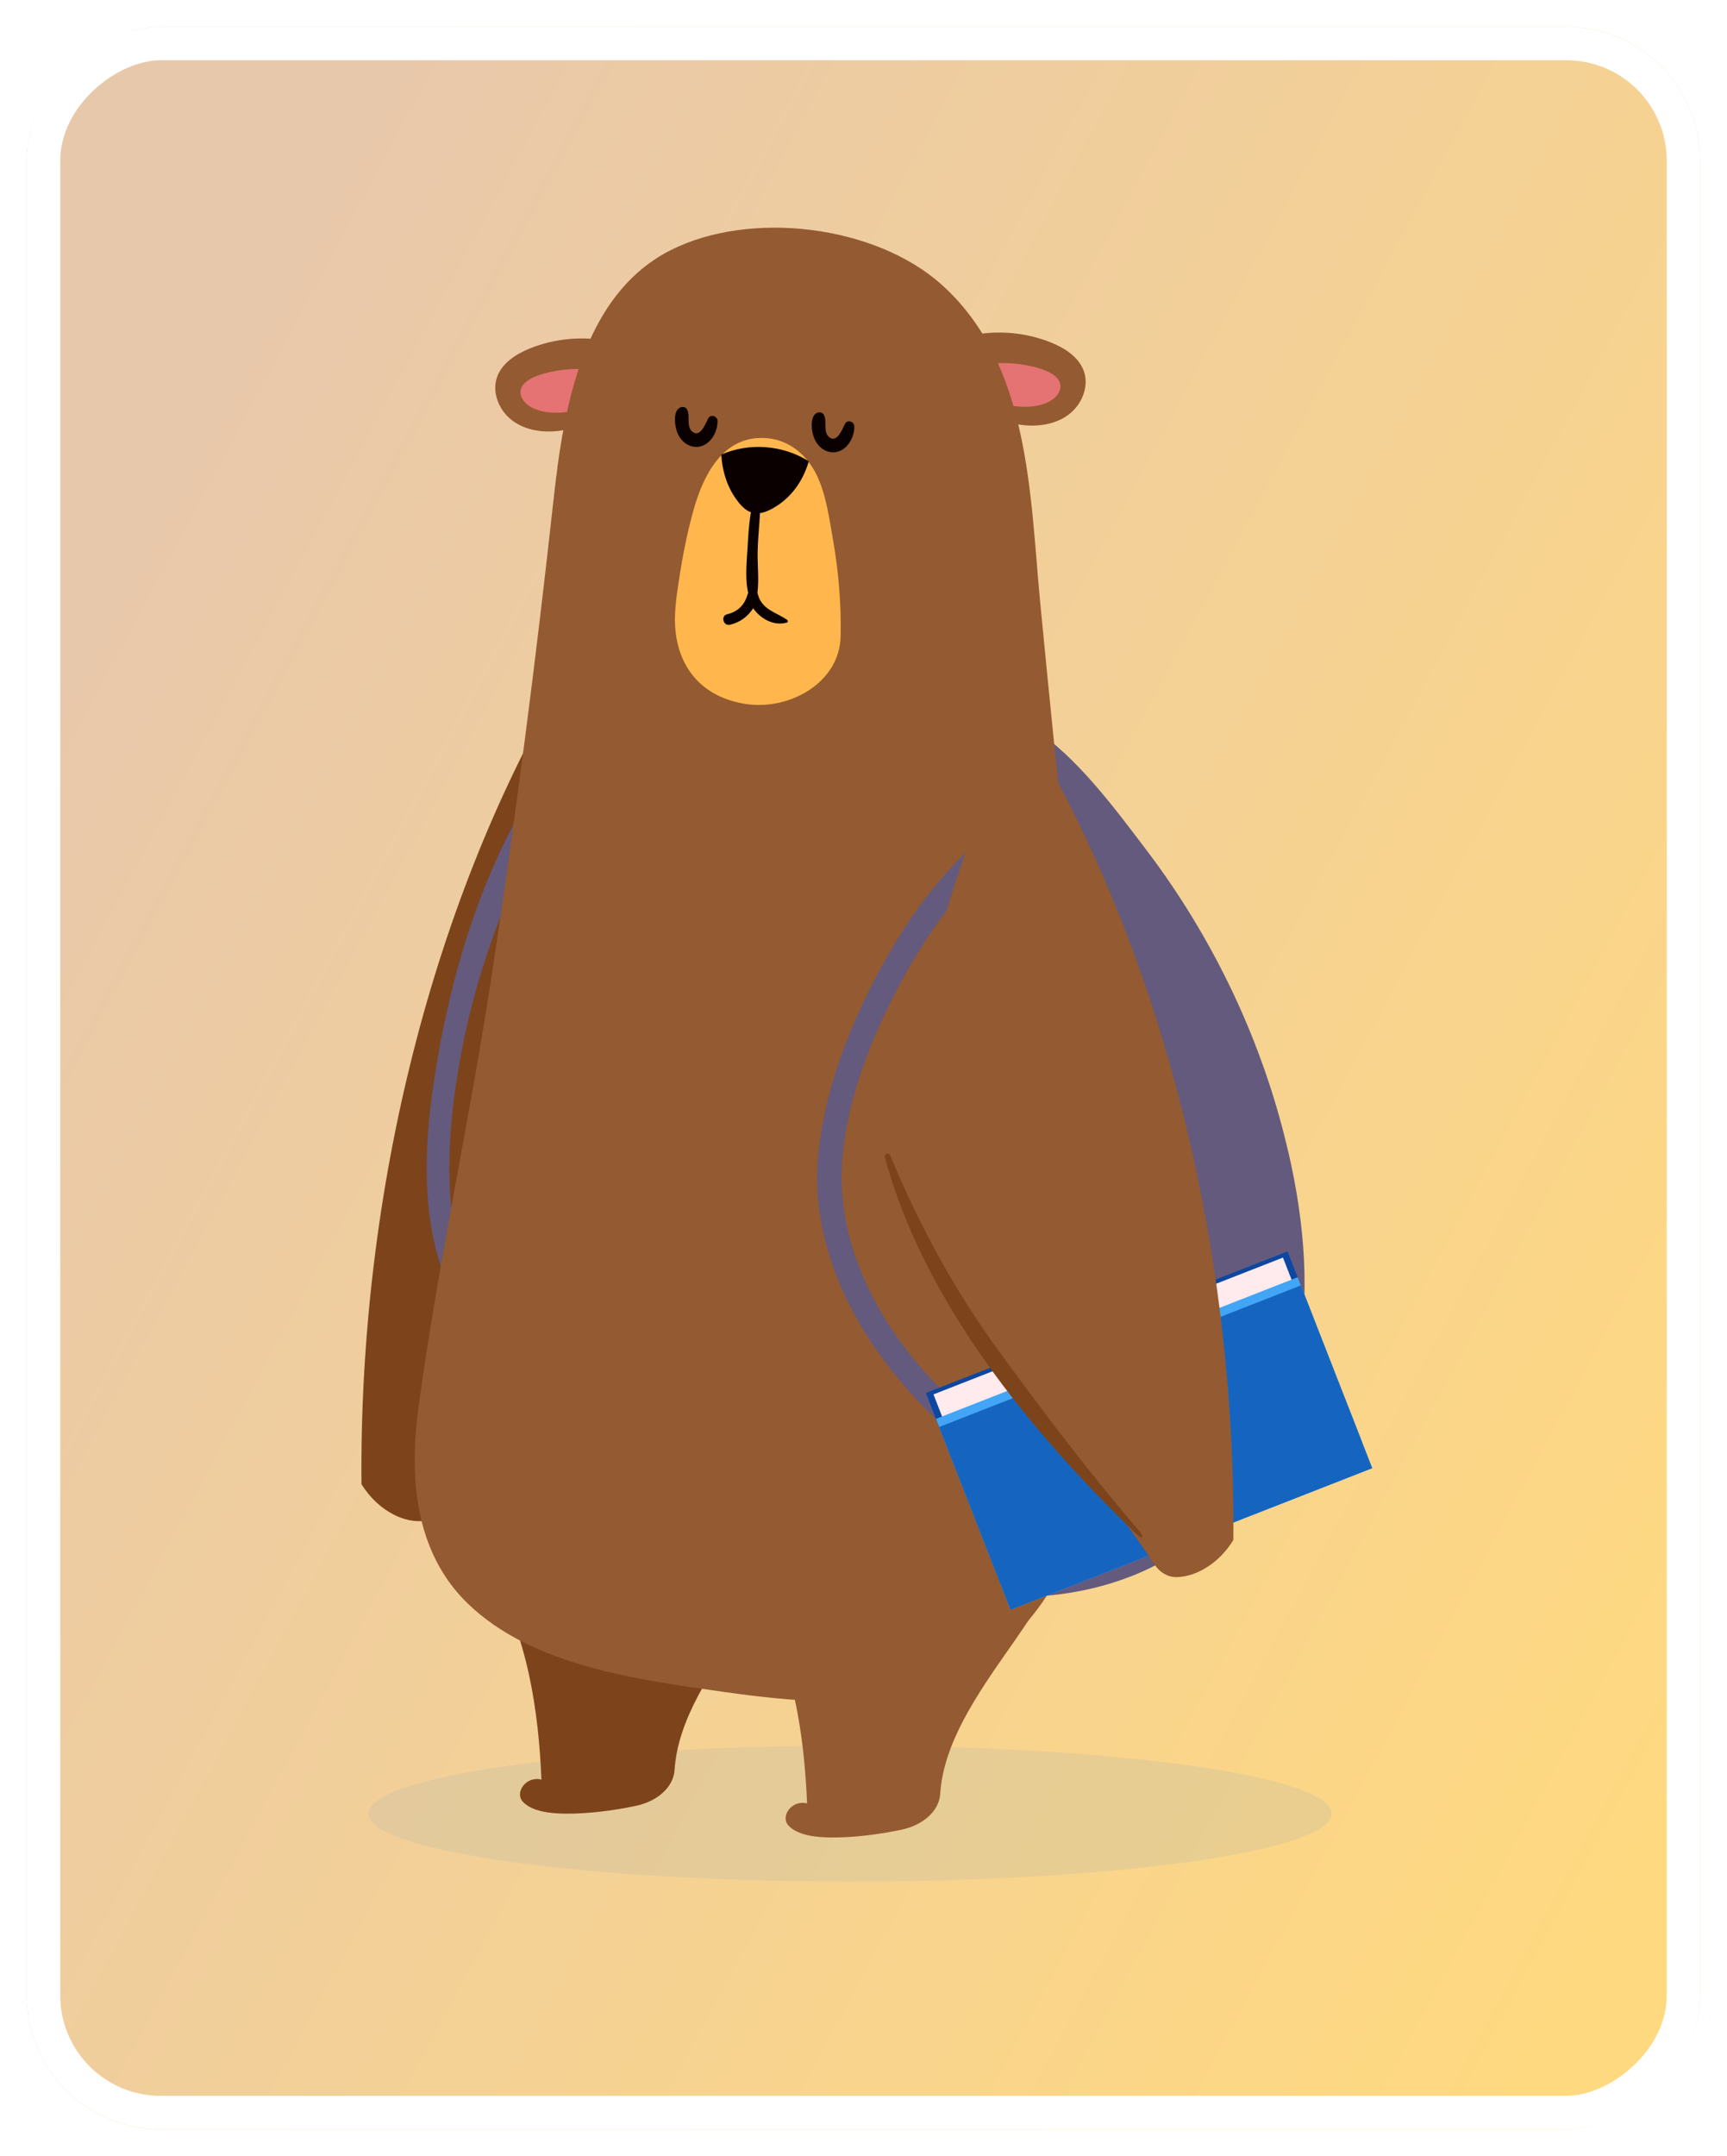 <svg width="258" height="322" viewBox="0 0 258 322" fill="none" xmlns="http://www.w3.org/2000/svg">
<g filter="url(#filter0_d_7_1434)">
<rect x="254" y="1.04904e-05" width="314" height="250" rx="20" transform="rotate(90 254 1.04904e-05)" fill="url(#paint0_linear_7_1434)"/>
<rect x="251.5" y="2.5" width="309" height="245" rx="17.5" transform="rotate(90 251.5 2.5)" stroke="white" stroke-width="5"/>
</g>
<g clip-path="url(#clip0_7_1434)">
<g style="mix-blend-mode:multiply" opacity="0.27">
<path d="M126.999 281C166.73 281 198.938 276.459 198.938 270.857C198.938 265.255 166.73 260.713 126.999 260.713C87.268 260.713 55.06 265.255 55.06 270.857C55.06 276.459 87.268 281 126.999 281Z" fill="#B9B8A7"/>
</g>
<path d="M192.434 171.897C194.885 182.439 195.868 193.477 193.671 204.074C191.485 214.67 185.875 224.802 177.064 231.067C167.943 237.553 156.128 239.41 144.998 238.172C135.579 237.123 126.105 233.797 119.413 227.09C110.878 218.537 108.04 205.797 107.598 193.72C106.549 165.588 116.818 137.18 135.612 116.23C140.294 111.015 147.681 104.407 154.582 108.938C160.931 113.114 166.651 120.871 171.2 126.86C181.315 140.163 188.647 155.6 192.423 171.886L192.434 171.897Z" fill="#645A7D"/>
<path d="M84.785 100.374C64.766 133.854 53.624 177.754 54 221.642C56.495 225.731 61.056 228.117 64.755 226.824C74.494 211.952 85.26 199.82 97.384 189.046C106.372 160.063 99.802 123.788 84.774 100.374H84.785Z" fill="#7D441B"/>
<path d="M65.406 157.92C67.957 143.091 73.058 127.247 81.793 114.849C82.764 113.468 84.829 114.639 84.067 116.186C77.895 128.771 72.285 140.959 69.404 154.793C68.012 161.467 67.063 168.34 67.129 175.168C67.162 178.671 67.482 182.162 68.355 185.566C68.785 187.256 69.337 188.869 70.055 190.461C70.232 190.847 71.082 193.389 71.568 194.151C71.965 194.339 72.175 194.648 72.363 195.157C72.551 195.654 72.252 196.449 71.745 196.67C71.612 196.726 71.468 196.792 71.336 196.847C70.618 197.168 70.044 197.079 69.437 196.604C67.593 195.179 66.754 191.621 65.981 189.422C64.81 186.107 64.192 182.604 63.916 179.102C63.364 172.041 64.203 164.892 65.395 157.942L65.406 157.92Z" fill="#645A7D"/>
<path d="M144.964 50.11C148.984 49.259 153.246 49.624 157.055 51.171C159.12 52.011 161.185 53.348 161.925 55.447C162.742 57.789 161.572 60.519 159.562 61.977C157.563 63.436 154.913 63.778 152.462 63.436C150.011 63.093 147.692 62.132 145.406 61.182" fill="#945A31"/>
<path d="M146.886 54.431C149.58 54.022 152.44 54.198 154.991 54.928C156.371 55.325 157.762 55.955 158.248 56.939C158.8 58.044 158.005 59.325 156.669 60.011C155.333 60.696 153.555 60.861 151.91 60.696C150.265 60.53 148.708 60.077 147.173 59.635" fill="#E57373"/>
<path d="M91.212 50.994C87.192 50.143 82.93 50.508 79.121 52.055C77.056 52.895 74.991 54.232 74.251 56.331C73.434 58.673 74.604 61.403 76.614 62.861C78.613 64.32 81.263 64.662 83.714 64.32C86.165 63.977 88.484 63.016 90.77 62.066" fill="#945A31"/>
<path d="M89.29 55.314C86.596 54.906 83.736 55.082 81.185 55.812C79.805 56.209 78.414 56.839 77.928 57.823C77.376 58.928 78.171 60.209 79.507 60.894C80.854 61.58 82.621 61.745 84.266 61.58C85.911 61.414 87.468 60.961 89.003 60.519" fill="#E57373"/>
<path d="M120.749 217.355C122.306 226.184 116.619 234.758 111.021 242.725C106.218 249.575 101.249 256.824 100.774 264.348C100.62 266.812 98.334 268.989 94.988 269.696C91.521 270.426 87.8 270.879 84.575 270.857C82.179 270.857 79.452 270.514 78.127 269.1C76.802 267.685 78.635 265.177 80.887 265.774C80.468 255.752 78.867 244.183 73.257 234.979L120.749 217.355Z" fill="#7D441B"/>
<path d="M83.25 69.922C84.94 57.48 88.429 43.293 100.2 37.359C112.114 31.348 130.742 33.613 140.68 42.519C153.919 54.386 153.853 73.933 155.421 90.22C157.917 116.164 160.71 142.086 163.294 168.008C164.862 183.853 165.138 199.897 163.879 215.775C162.919 227.94 157.133 241.553 146.521 248.305C134.916 255.686 121.014 254.503 108.018 252.658C95.286 250.846 79.529 248.824 69.878 239.476C61.884 231.73 61.111 220.482 62.535 210.029C65.495 188.339 70.254 166.859 73.533 145.18C77.034 122.009 80.037 98.761 82.599 75.469C82.797 73.69 83.007 71.822 83.272 69.922H83.25Z" fill="#945A31"/>
<path d="M160.434 220.913C161.991 229.741 156.305 238.316 150.706 246.283C145.903 253.133 140.934 260.382 140.459 267.906C140.305 270.37 138.019 272.547 134.673 273.254C131.206 273.984 127.485 274.437 124.26 274.415C121.864 274.415 119.137 274.072 117.812 272.658C116.487 271.243 118.32 268.735 120.572 269.332C120.153 259.31 118.552 247.741 112.942 238.537L160.434 220.902V220.913Z" fill="#945A31"/>
<path d="M107.719 68.043C105.577 70.275 104.307 73.568 103.49 76.585C102.629 79.756 101.989 82.982 101.492 86.231C101.028 89.292 100.509 92.33 101.083 95.413C102.11 100.938 105.931 104.319 111.485 105.148C117.845 106.098 125.453 102.043 125.585 94.982C125.674 90.209 125.287 85.424 124.459 80.717C123.885 77.469 123.465 74.032 122.041 71.016C120.594 67.966 117.878 65.646 114.4 65.425C111.54 65.237 109.376 66.32 107.719 68.043Z" fill="#FFB74D"/>
<path d="M107.764 67.889C111.927 66.055 116.995 66.452 120.826 68.894C119.943 71.911 118.121 74.463 115.361 75.966C114.488 76.441 113.484 76.817 112.512 76.607C111.584 76.397 110.855 75.69 110.27 74.938C108.68 72.916 107.907 70.452 107.753 67.889H107.764Z" fill="#0B0000"/>
<path d="M111.672 81.877C111.816 79.369 111.96 76.75 112.677 74.331C112.821 73.833 113.572 73.922 113.583 74.452C113.627 77.115 113.229 79.778 113.185 82.452C113.141 84.783 113.505 87.181 112.986 89.468C112.876 89.977 112.18 89.91 112.026 89.468C111.209 87.082 111.529 84.364 111.672 81.877Z" fill="#0B0000"/>
<path d="M108.636 91.734C110.237 91.347 111.242 90.341 111.684 88.761C111.893 88.01 113.009 87.999 113.218 88.761C113.837 91.071 115.868 91.38 117.591 92.573C117.746 92.684 117.735 92.927 117.536 92.982C115.581 93.523 113.649 92.43 112.512 90.838C111.75 92.065 110.546 92.949 109.067 93.302C108.051 93.546 107.609 91.977 108.636 91.734Z" fill="#0B0000"/>
<path d="M121.654 61.977C121.997 61.513 122.781 61.381 123.09 61.977C123.609 62.983 122.88 64.607 123.962 65.347C125.111 66.132 125.862 63.999 126.248 63.281C126.612 62.607 127.606 62.95 127.628 63.657C127.694 65.745 125.95 68.154 123.62 67.414C122.681 67.115 121.975 66.309 121.621 65.403C121.257 64.452 121.036 62.828 121.654 61.966V61.977Z" fill="#0B0000"/>
<path d="M101.216 61.171C101.558 60.707 102.342 60.574 102.651 61.171C103.17 62.176 102.441 63.8 103.524 64.541C104.672 65.325 105.423 63.193 105.809 62.474C106.174 61.8 107.167 62.143 107.19 62.85C107.256 64.939 105.511 67.347 103.181 66.607C102.243 66.309 101.536 65.502 101.183 64.596C100.818 63.646 100.597 62.022 101.216 61.16V61.171Z" fill="#0B0000"/>
<path d="M122.196 172.87C123.156 161.599 128.28 149.721 134.143 140.152C140.006 130.583 147.957 122.363 158.237 117.622C160.246 116.694 162.024 119.633 159.993 120.639C150.364 125.379 142.877 132.882 137.301 141.998C131.692 151.18 126.524 162.76 125.795 173.621C125.011 185.378 130.731 196.692 138.438 205.212C146.378 213.985 156.437 219.488 165.536 226.78C167.07 228.018 165.116 230.283 163.504 229.421C152.705 223.62 141.608 214.946 133.834 205.455C126.414 196.394 121.169 184.792 122.196 172.859V172.87Z" fill="#645A7D"/>
<path d="M138.314 208.03L149.459 236.544L203.489 215.4L192.344 186.885L138.314 208.03Z" fill="#0D47A1"/>
<path d="M139.453 208.244L150.597 236.759L202.807 216.326L191.662 187.811L139.453 208.244Z" fill="#FFEBEE"/>
<path d="M139.828 211.896L150.972 240.411L205.002 219.266L193.858 190.751L139.828 211.896Z" fill="#42A5F5"/>
<path d="M140.303 213.115L150.969 240.406L204.999 219.261L194.333 191.971L140.303 213.115Z" fill="#1565C0"/>
<path d="M153.478 108.728C173.497 142.208 184.638 186.107 184.252 229.996C182.264 233.255 178.952 235.443 175.816 235.531C174.502 235.565 173.276 234.835 172.547 233.741C163.051 219.532 152.605 207.83 140.868 197.4C131.879 168.417 138.449 132.141 153.478 108.728Z" fill="#945A31"/>
<path d="M132.995 172.56C137.312 182.98 142.634 192.781 149.304 201.897C155.995 211.046 162.764 220.018 170.151 228.581C171.001 229.565 170.736 230.04 169.787 229.123C153.975 213.897 137.975 194.35 132.178 172.792C132.034 172.251 132.796 172.074 132.995 172.571V172.56Z" fill="#7D441B"/>
</g>
<defs>
<filter id="filter0_d_7_1434" x="0" y="0" width="258" height="322" filterUnits="userSpaceOnUse" color-interpolation-filters="sRGB">
<feFlood flood-opacity="0" result="BackgroundImageFix"/>
<feColorMatrix in="SourceAlpha" type="matrix" values="0 0 0 0 0 0 0 0 0 0 0 0 0 0 0 0 0 0 127 0" result="hardAlpha"/>
<feOffset dy="4"/>
<feGaussianBlur stdDeviation="2"/>
<feComposite in2="hardAlpha" operator="out"/>
<feColorMatrix type="matrix" values="0 0 0 0 0 0 0 0 0 0 0 0 0 0 0 0 0 0 0.25 0"/>
<feBlend mode="normal" in2="BackgroundImageFix" result="effect1_dropShadow_7_1434"/>
<feBlend mode="normal" in="SourceGraphic" in2="effect1_dropShadow_7_1434" result="shape"/>
</filter>
<linearGradient id="paint0_linear_7_1434" x1="318.742" y1="230.67" x2="458.992" y2="-29.921" gradientUnits="userSpaceOnUse">
<stop stop-color="#E8C8AB"/>
<stop offset="1" stop-color="#FFD980"/>
</linearGradient>
<clipPath id="clip0_7_1434">
<rect width="151" height="247" fill="white" transform="translate(54 34)"/>
</clipPath>
</defs>
</svg>
